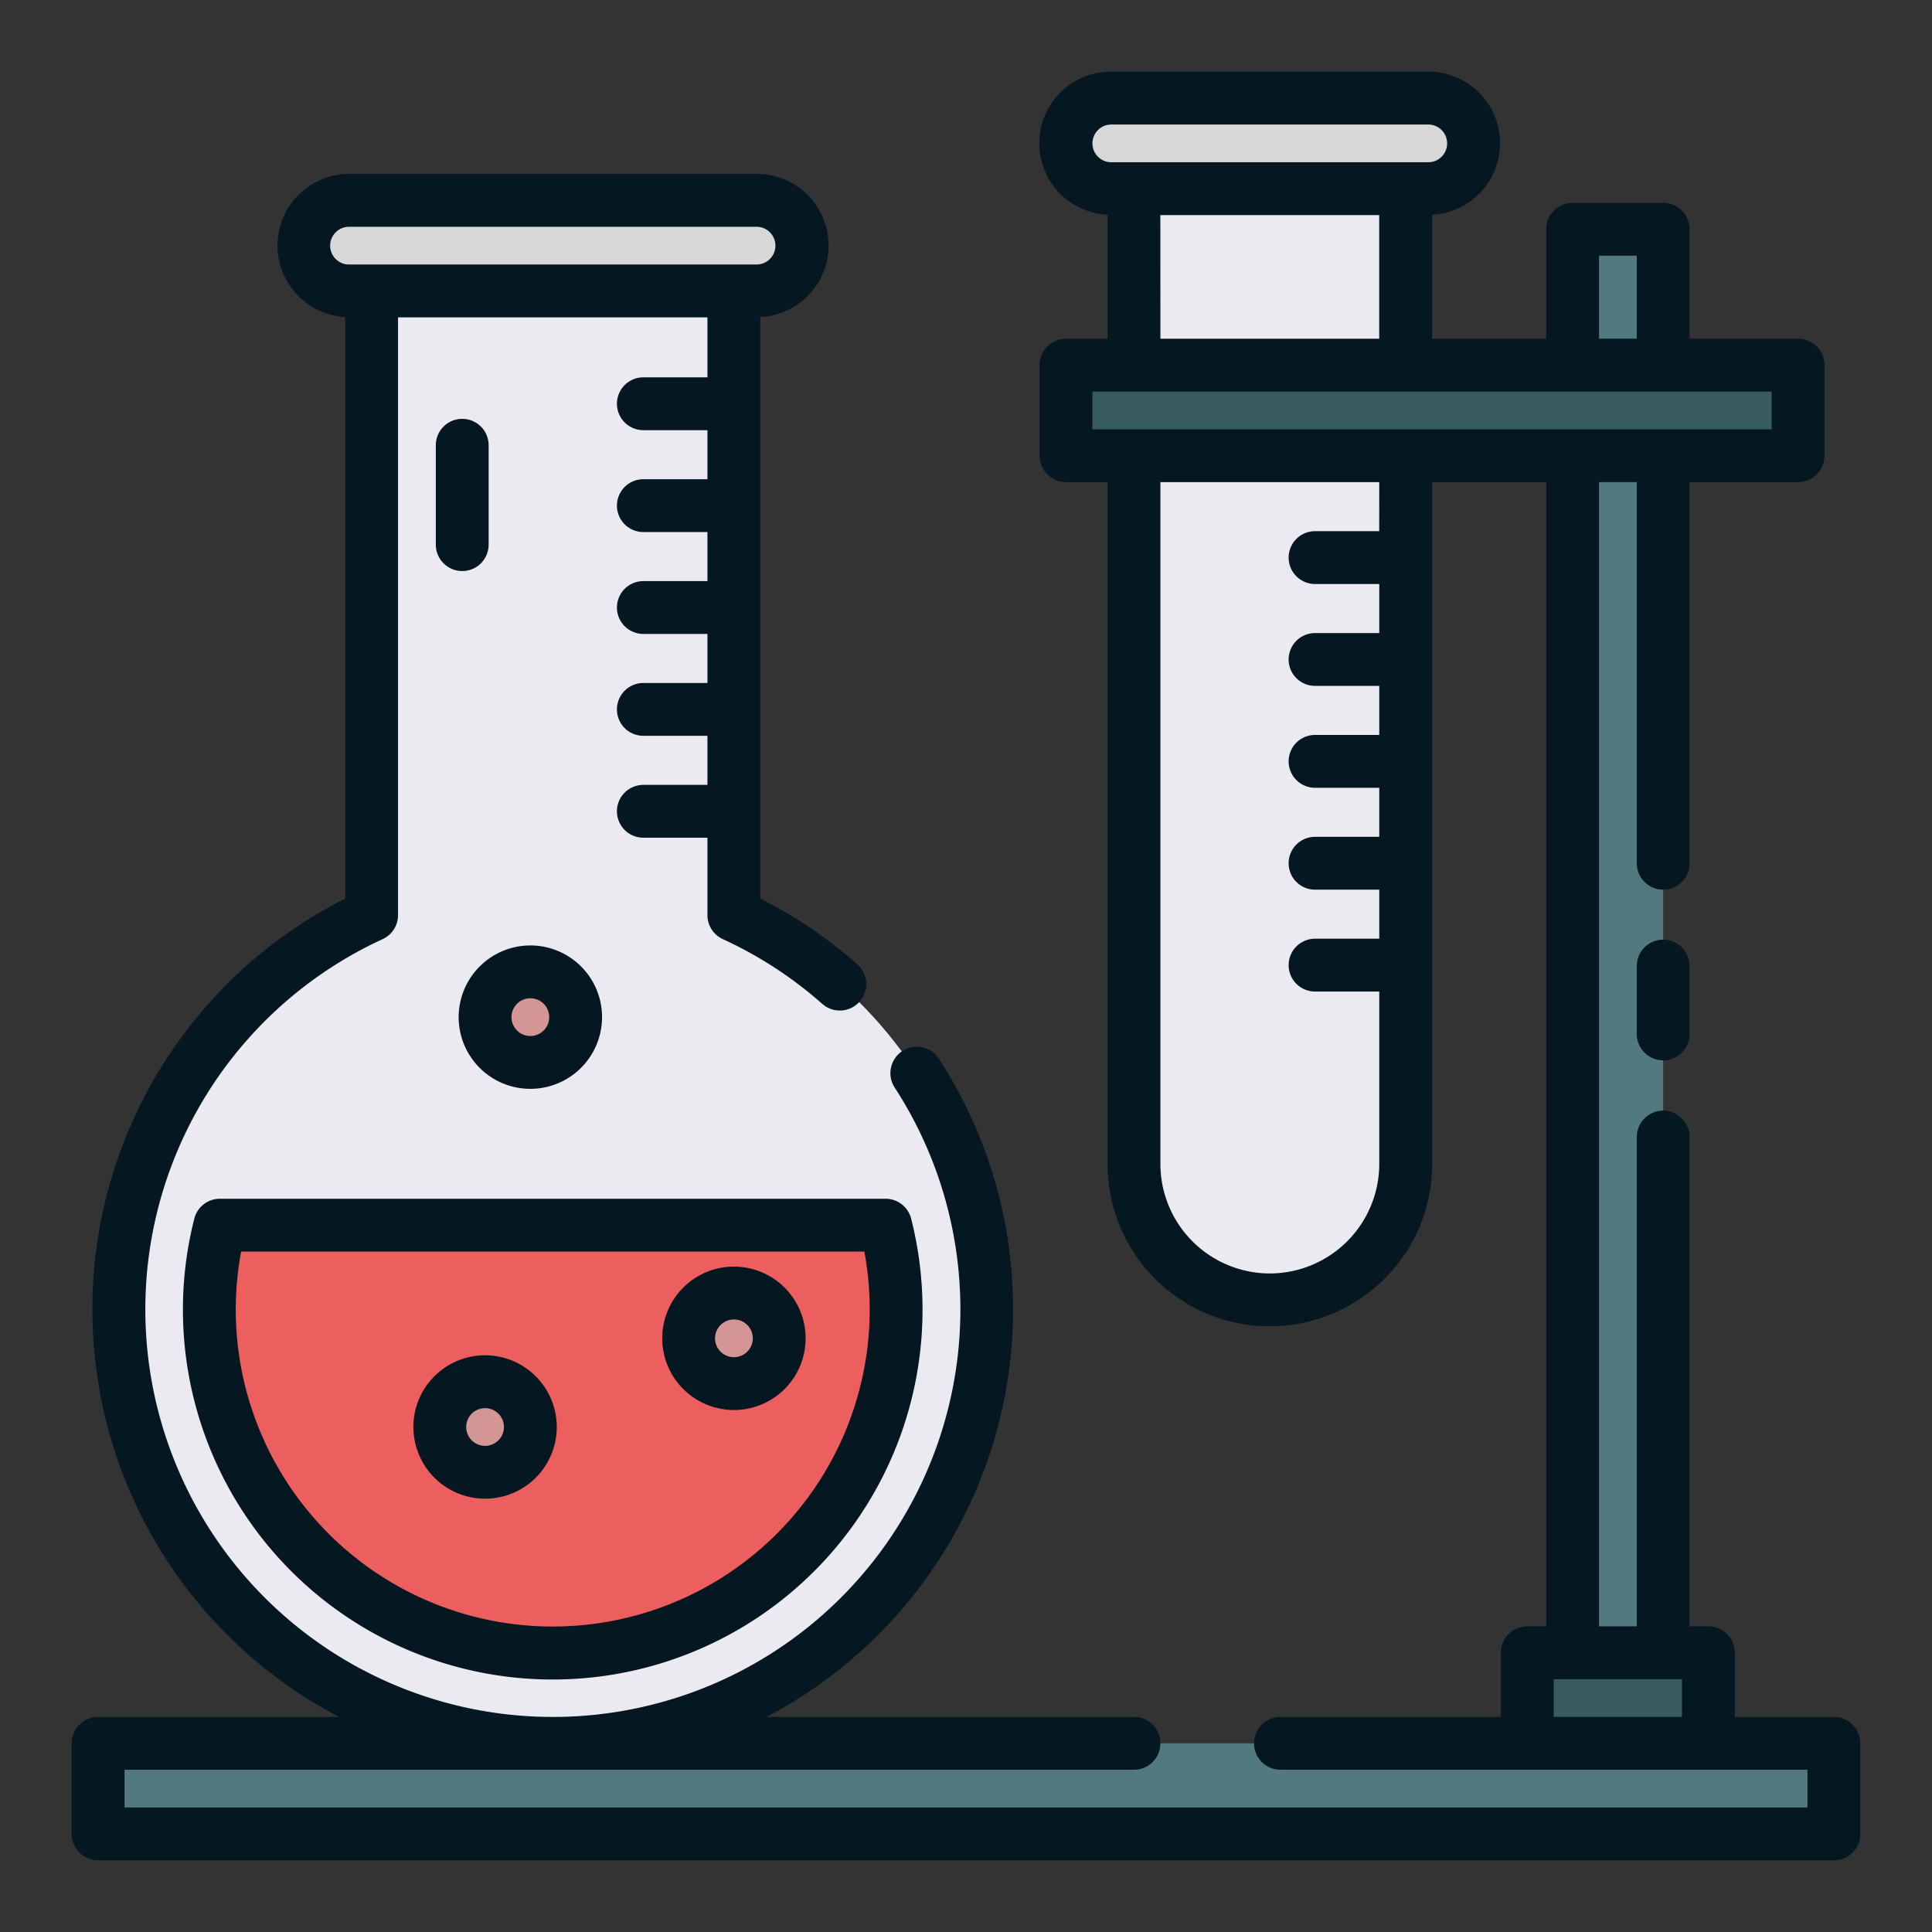 <?xml version="1.0"?>
<svg xmlns="http://www.w3.org/2000/svg" xmlns:xlink="http://www.w3.org/1999/xlink" xmlns:svgjs="http://svgjs.com/svgjs" version="1.1" width="512" height="512" x="0" y="0" viewBox="0 0 128 128" style="enable-background:new 0 0 512 512" xml:space="preserve" class=""><rect x="0" y="0" width="128" height="128" fill="#333333" stroke="none"/><g><g xmlns="http://www.w3.org/2000/svg"><g><path d="m104.188 15.192h6v102.429h-6z" fill="#537980" transform="matrix(-1 0 0 -1 214.377 132.814)" data-original="#537980" style="" class=""/><path d="m101.188 109.5h12v8.122h-12z" fill="#385b60" transform="matrix(-1 0 0 -1 214.377 227.122)" data-original="#385b60" style=""/><path d="m48.623 60.625v-47.349h-24v47.349a28.75 28.75 0 1 0 24 0z" fill="#eaeaf0" data-original="#eaeaf0" style="" class=""/><path d="m59.37 86.75a22.75 22.75 0 0 1 -45.5 0 22.512 22.512 0 0 1 .7-5.58h44.1a22.512 22.512 0 0 1 .7 5.58z" fill="#ed5e5e" data-original="#9adb07" style="" class=""/><rect fill="#d8d8d8" height="6" rx="3" width="33" x="20.123" y="13.276" data-original="#d8d8d8" style=""/><path d="m6.5 115.5h115v6h-115z" fill="#537980" data-original="#537980" style="" class=""/><path d="m75.126 6.5v70.615a9 9 0 0 0 9 9 9 9 0 0 0 9-9v-70.615z" fill="#eaeaf0" data-original="#eaeaf0" style="" class=""/><rect fill="#d8d8d8" height="27" rx="3" transform="matrix(0 1 -1 0 93.626 -74.626)" width="6" x="81.126" y="-4" data-original="#d8d8d8" style=""/><path d="m91.876 2.942h6v48.5h-6z" fill="#385b60" transform="matrix(0 1 -1 0 122.068 -67.684)" data-original="#385b60" style=""/><g fill="#94c600"><circle cx="32.137" cy="94.542" r="3" fill="#d49595" data-original="#94c600" style="" class=""/><circle cx="48.624" cy="88.667" r="3" fill="#d49595" data-original="#94c600" style="" class=""/><circle cx="35.137" cy="67.388" r="3" fill="#d49595" data-original="#94c600" style="" class=""/></g></g><g fill="#051720"><path d="m110.19 62.254a1.751 1.751 0 0 0 -1.75 1.746v4.5a1.75 1.75 0 0 0 3.5 0v-4.5a1.751 1.751 0 0 0 -1.75-1.746z" fill="#051720" data-original="#051720" style="" class=""/><path d="m30.624 27.75a1.75 1.75 0 0 0 -1.75 1.75v6.583a1.75 1.75 0 0 0 3.5 0v-6.583a1.751 1.751 0 0 0 -1.75-1.75z" fill="#051720" data-original="#051720" style="" class=""/><path d="m12.875 80.737a24.274 24.274 0 0 0 -.755 6.013 24.5 24.5 0 1 0 48.245-6.013 1.749 1.749 0 0 0 -1.7-1.317h-44.095a1.748 1.748 0 0 0 -1.695 1.317zm3.1 2.183h41.291a21 21 0 1 1 -41.291 0z" fill="#051720" data-original="#051720" style="" class=""/><path d="m121.5 113.75h-6.562v-4.25a1.75 1.75 0 0 0 -1.75-1.75h-1.248v-32.417a1.75 1.75 0 0 0 -3.5 0v32.417h-2.5v-75.808h2.5v25.25a1.75 1.75 0 1 0 3.5 0v-25.25h7.186a1.75 1.75 0 0 0 1.75-1.75v-6a1.751 1.751 0 0 0 -1.75-1.75h-7.186v-7.252a1.751 1.751 0 0 0 -1.75-1.75h-6a1.751 1.751 0 0 0 -1.75 1.75v7.252h-7.56v-8.218a4.74 4.74 0 0 0 -.254-9.474h-21a4.74 4.74 0 0 0 -.246 9.475v8.217h-2.754a1.751 1.751 0 0 0 -1.75 1.75v6a1.75 1.75 0 0 0 1.75 1.75h2.754v45.178a10.744 10.744 0 0 0 18.344 7.6 10.641 10.641 0 0 0 3.156-7.6v-45.178h7.56v75.808h-1.252a1.751 1.751 0 0 0 -1.75 1.75v4.25h-14.605a1.75 1.75 0 0 0 0 3.5h34.917v2.5h-111.5v-2.5h66.88a1.75 1.75 0 0 0 0-3.5h-24.347a30.493 30.493 0 0 0 11.465-43.542 1.75 1.75 0 1 0 -2.936 1.9 27 27 0 1 1 -33.961-9.888 1.75 1.75 0 0 0 1.019-1.59v-39.605h20.5v3.975h-4.246a1.75 1.75 0 0 0 0 3.5h4.246v3.25h-4.246a1.75 1.75 0 1 0 0 3.5h4.246v3.25h-4.246a1.75 1.75 0 0 0 0 3.5h4.246v3.25h-4.246a1.75 1.75 0 0 0 0 3.5h4.246v3.25h-4.246a1.75 1.75 0 0 0 0 3.5h4.246v5.13a1.751 1.751 0 0 0 1.02 1.59 26.836 26.836 0 0 1 6.59 4.291 1.75 1.75 0 1 0 2.32-2.621 30.291 30.291 0 0 0 -6.43-4.359v-5.748c0-.012 0-.022 0-.034s0-.022 0-.034v-6.682c0-.012 0-.022 0-.034s0-.022 0-.034v-6.682c0-.012 0-.022 0-.034s0-.022 0-.034v-6.682c0-.012 0-.022 0-.034s0-.022 0-.034v-6.682c0-.012 0-.022 0-.034s0-.022 0-.034v-5.715a4.74 4.74 0 0 0 -.246-9.475h-27a4.741 4.741 0 0 0 -.254 9.475v38.531a30.485 30.485 0 0 0 -.412 54.219h-15.958a1.751 1.751 0 0 0 -1.75 1.75v6a1.751 1.751 0 0 0 1.75 1.75h115a1.751 1.751 0 0 0 1.75-1.75v-6a1.751 1.751 0 0 0 -1.75-1.75zm-15.56-96.81h2.5v5.5h-2.5zm-33.564-7.44a1.252 1.252 0 0 1 1.25-1.25h21a1.25 1.25 0 0 1 0 2.5h-21a1.252 1.252 0 0 1 -1.25-1.25zm4.5 4.75h14.5v8.192h-14.496zm-4.5 11.692h45v2.5h-7.162-.024-.024-5.952-.024-.024-11.012-.024-.024-17.952-.024-.024-2.73zm19 9.25h-4.25a1.75 1.75 0 0 0 0 3.5h4.254v3.25h-4.254a1.75 1.75 0 0 0 0 3.5h4.254v3.25h-4.254a1.75 1.75 0 0 0 0 3.5h4.254v3.25h-4.254a1.75 1.75 0 0 0 0 3.5h4.254v3.25h-4.254a1.75 1.75 0 0 0 0 3.5h4.254v11.428a7.264 7.264 0 0 1 -7.25 7.25 7.258 7.258 0 0 1 -7.25-7.25v-45.178h14.5zm11.558 78.558v-2.5h8.5v2.5zm-81.06-97.475a1.251 1.251 0 0 1 1.25-1.25h27a1.25 1.25 0 1 1 0 2.5h-27a1.25 1.25 0 0 1 -1.25-1.25z" fill="#051720" data-original="#051720" style="" class=""/><path d="m32.137 99.292a4.75 4.75 0 1 0 -4.75-4.75 4.756 4.756 0 0 0 4.75 4.75zm0-6a1.25 1.25 0 1 1 -1.25 1.25 1.251 1.251 0 0 1 1.25-1.25z" fill="#051720" data-original="#051720" style="" class=""/><path d="m48.624 93.417a4.75 4.75 0 1 0 -4.75-4.75 4.756 4.756 0 0 0 4.75 4.75zm0-6a1.25 1.25 0 1 1 -1.25 1.25 1.251 1.251 0 0 1 1.25-1.25z" fill="#051720" data-original="#051720" style="" class=""/><path d="m30.387 67.388a4.75 4.75 0 1 0 4.75-4.75 4.756 4.756 0 0 0 -4.75 4.75zm4.75-1.25a1.25 1.25 0 1 1 -1.25 1.25 1.251 1.251 0 0 1 1.25-1.25z" fill="#051720" data-original="#051720" style="" class=""/></g></g></g></svg>
